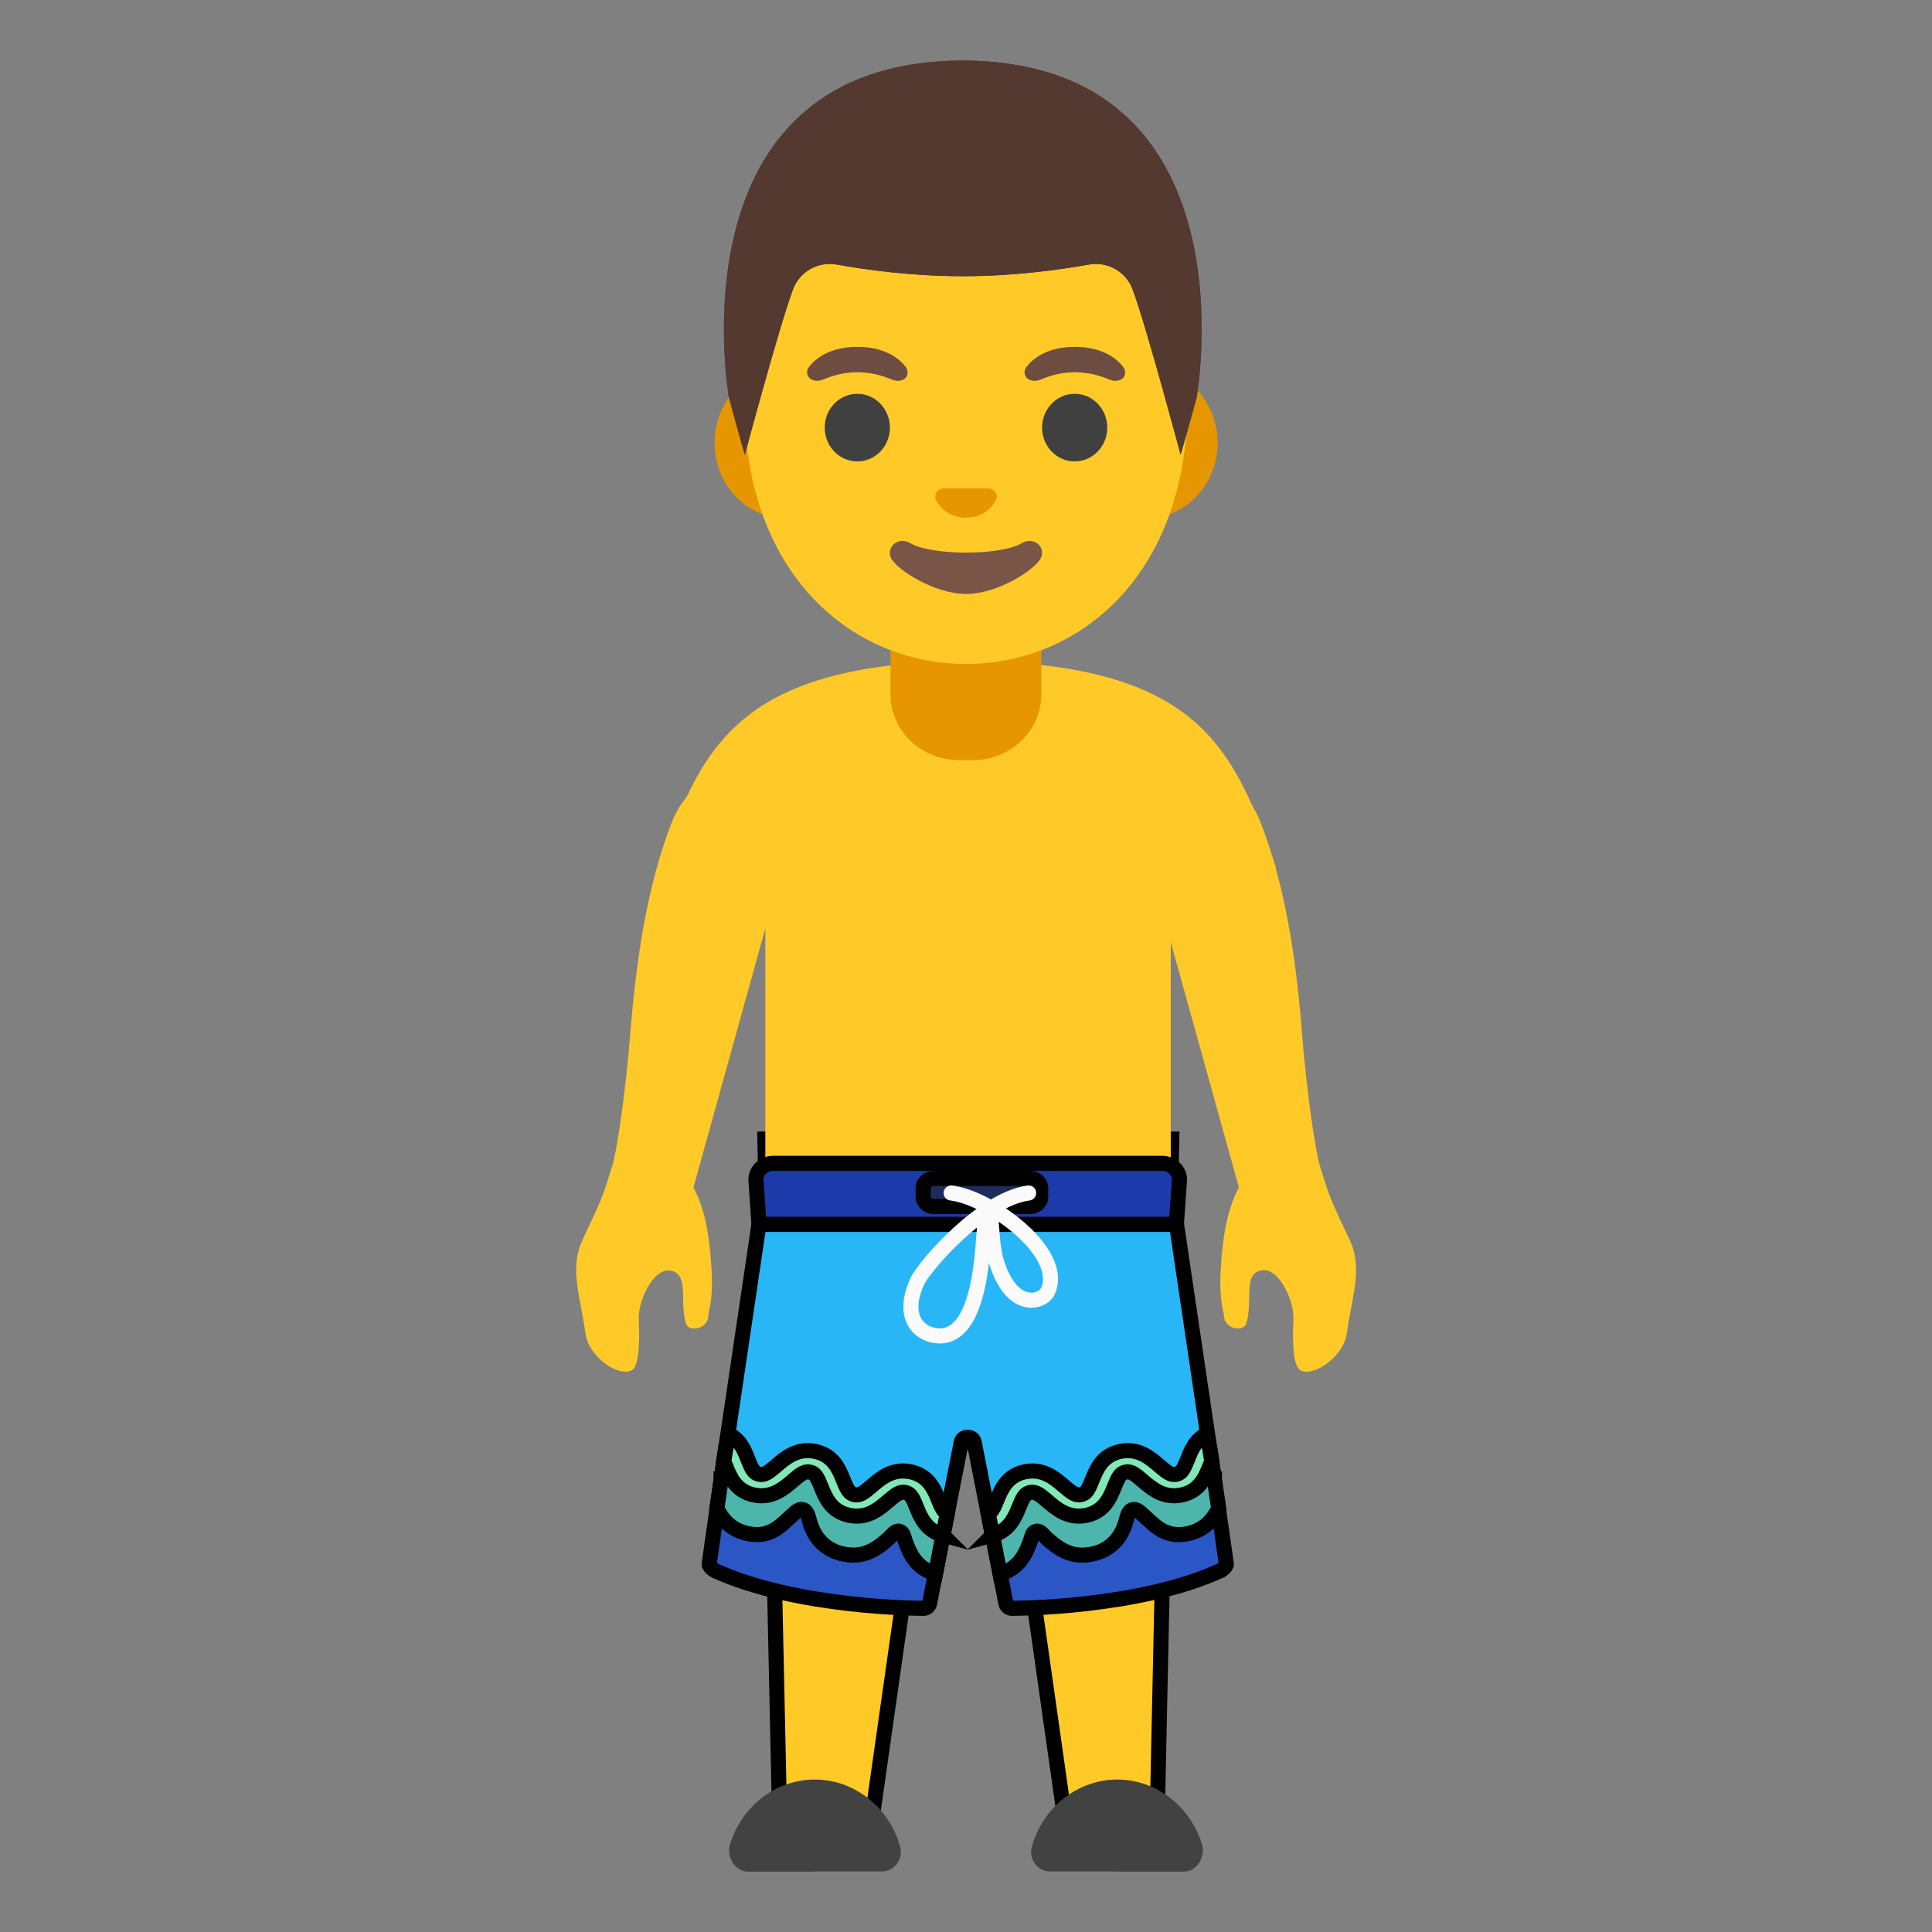 <svg version="1.1" id="Layer_1" xmlns="http://www.w3.org/2000/svg" xmlns:xlink="http://www.w3.org/1999/xlink" x="0px" y="0px"
	 viewBox="0 0 128 128" style="enable-background:new 0 0 128 128;" xml:space="preserve">
 <rect x="0" y="0" width="128" height="128" fill="#808080" stroke="none"/>
 <g>
  <title>Layer 1</title>
  <path fill="#FFCA28" d="m86.56,90.88c-0.18,0 -0.34,-0.05 -0.46,-0.14c-0.53,-0.4 -0.44,-2.61 -0.41,-3.34c0.04,-1 -0.53,-2.23 -1.08,-2.81c-0.28,-0.29 -0.58,-0.44 -0.88,-0.44l-0.04,0l-0.11,0.01l-0.13,0.04c-0.67,0.15 -0.68,0.98 -0.69,1.79c-0.01,0.56 -0.02,1.18 -0.2,1.71c-0.1,0.3 -0.47,0.31 -0.54,0.31c-0.44,0 -0.92,-0.28 -0.94,-0.9c0,-0.08 -0.02,-0.18 -0.06,-0.33c-0.07,-0.35 -0.23,-1.07 -0.15,-2.54c0.1,-1.76 0.31,-3.77 1.11,-5.38l0.1,-0.19l-5.36,-19.3l-2.1,-6.87c0.76,-0.4 2.6,-1.25 4.45,-1.25c2.15,0 3.66,1.14 4.5,3.38c1.38,3.6 2.23,7.95 2.68,13.7c0.35,4.42 0.94,8.1 1.21,8.96c0.08,0.25 0.24,0.76 0.24,0.76c0.31,1.01 0.43,1.39 1.72,4.1c0.68,1.43 0.41,2.87 0.09,4.54c-0.11,0.56 -0.21,1.12 -0.29,1.7c-0.19,1.27 -1.67,2.49 -2.66,2.49z" id="arm_3_"/>
  <path fill="#FFCA28" d="m41.44,90.88c-0.99,0 -2.47,-1.23 -2.64,-2.48c-0.08,-0.59 -0.19,-1.16 -0.29,-1.7c-0.32,-1.67 -0.59,-3.12 0.08,-4.55c1.28,-2.69 1.41,-3.1 1.71,-4.07c0.07,-0.22 0.14,-0.47 0.25,-0.78c0.27,-0.81 0.86,-4.47 1.22,-8.96c0.46,-5.76 1.31,-10.11 2.67,-13.69c0.85,-2.24 2.37,-3.37 4.51,-3.37c1.86,0 3.7,0.85 4.45,1.24l-2.1,6.85l-5.36,19.31l0.1,0.19c0.81,1.61 1.01,3.62 1.11,5.38c0.07,1.47 -0.08,2.19 -0.16,2.54c-0.03,0.15 -0.05,0.25 -0.05,0.33c-0.03,0.62 -0.51,0.9 -0.94,0.9c-0.28,0 -0.48,-0.11 -0.54,-0.31c-0.18,-0.52 -0.19,-1.15 -0.2,-1.7c-0.01,-0.81 -0.03,-1.65 -0.77,-1.82c0,0 -0.18,-0.02 -0.18,-0.02c-0.33,0 -0.62,0.15 -0.91,0.44c-0.55,0.57 -1.12,1.81 -1.08,2.8c0.03,0.73 0.12,2.94 -0.42,3.35c-0.12,0.08 -0.28,0.12 -0.46,0.12z" id="arm_2_"/>
  <path stroke="null" id="svg_13" fill="#FFCA28" d="m70.651,121.256l-4.979,-35.06c-0.145,-0.76 -0.783,-1.27 -1.508,-1.27s-1.363,0.51 -1.499,1.22l-4.999,35.11l-5.994,0.24l-0.996,-46.03l26.956,0l-0.986,46.03l-5.994,-0.24l0,0z"/>
  <g id="shoes_1_">
   <path id="svg_14" fill="#424242" d="m74.02,124l4.45,0c0.82,-0.02 1.41,-0.96 1.17,-1.78c-0.74,-2.49 -2.99,-4.32 -5.62,-4.32c-2.68,0 -4.96,1.9 -5.66,4.46c-0.22,0.82 0.39,1.63 1.21,1.63l4.45,0l0,0.01z"/>
   <path id="svg_15" fill="#424242" d="m53.98,124l-4.45,0c-0.82,-0.02 -1.41,-0.96 -1.17,-1.78c0.74,-2.49 2.99,-4.32 5.62,-4.32c2.68,0 4.96,1.9 5.66,4.46c0.22,0.82 -0.39,1.63 -1.21,1.63l-4.45,0l0,0.01z"/>
  </g>
  <path fill="#FFCA28" d="m73.354,44.87c-2.312,-0.64 -5.353,-1.06 -9.152,-1.06l-0.077,0l-0.077,0c-3.799,0 -6.888,0.42 -9.18,1.06c-7.243,2.01 -9.075,6.56 -11.233,12.65l7.07,3.2l0,17.28l26.86,0l0,-17.28l6.984,-3.2c-2.158,-6.09 -3.952,-10.64 -11.195,-12.65l-0,0z" id="shirt_2_"/>
  <path fill="#E59600" d="m64,40.72l-5,0l0,5.3c0,2.4 2.03,4.34 4.54,4.34l0.91,0c2.51,0 4.54,-1.94 4.54,-4.34l0,-5.3l-4.99,0z" id="neck_4_"/>
  <path fill="#E59600" d="m75.97,24.34l-3.23,0l-17.48,0l-3.23,0c-2.58,0 -4.69,2.25 -4.69,5s2.11,5 4.69,5l3.23,0l17.49,0l3.23,0c2.58,0 4.69,-2.25 4.69,-5s-2.11,-5 -4.7,-5z" id="ears"/>
  <path fill="#FFCA28" d="m64,6.66l0,0l0,0c-7.62,0 -14.69,8.15 -14.69,19.89c0,11.67 7.28,17.44 14.69,17.44s14.69,-5.77 14.69,-17.44c0,-11.74 -7.07,-19.89 -14.69,-19.89z" id="head"/>
  <g stroke-opacity="0" stroke="#0f0f00" fill="#543930" id="hairGroup_3_">
   <path fill="#543930" d="m63.793,4.01l0,0c0,0 -0.01,0 0,0c-0.01,0 -0.01,0 -0.01,0l0,0c-19.47,0.1 -15.48,22.34 -15.48,22.34s1.05,3.85 1.05,3.77c0,0 2.31,-8.61 3.19,-10.95c0.44,-1.18 1.67,-1.87 2.91,-1.64c1.91,0.34 4.95,0.77 8.3,0.77c0.01,0 0.02,0 0.04,0c0.01,0 0.02,0 0.04,0c3.35,0 6.39,-0.43 8.3,-0.77c1.24,-0.23 2.47,0.46 2.91,1.64c0.88,2.34 3.18,10.95 3.18,10.95c0,0.08 1.06,-3.77 1.06,-3.77s3.98,-22.24 -15.49,-22.34z" id="hair_5_"/>
   <path fill="#543930" d="m79.273,26.35c0,0 3.99,-22.24 -15.48,-22.34l0,0c0,0 0,0 -0.01,0l0,0c0,0 0,0 -0.01,0l0,0c-0.3,0 -0.6,0.01 -0.89,0.02c-0.58,0.03 -1.14,0.07 -1.68,0.13c-0.01,0 -0.01,0 -0.02,0c-0.04,0.01 -0.08,0.01 -0.11,0.01c-16.38,2.07 -12.78,22.18 -12.78,22.18s1.05,3.85 1.05,3.77c0,0 2.31,-8.61 3.19,-10.95c0.44,-1.18 1.67,-1.87 2.91,-1.64c1.91,0.34 4.95,0.77 8.3,0.77c0.01,0 0.02,0 0.04,0c0.01,0 0.02,0 0.04,0c3.35,0 6.39,-0.43 8.3,-0.77c1.24,-0.23 2.47,0.46 2.91,1.64c0.88,2.34 3.18,10.95 3.18,10.95c-0.01,0.08 1.06,-3.77 1.06,-3.77z" id="hairHighlights"/>
  </g>
  <path fill="#795548" d="m67.69,35.99c-1.4,0.83 -5.97,0.83 -7.37,0c-0.8,-0.48 -1.62,0.25 -1.29,0.98c0.33,0.72 2.82,2.38 4.98,2.38c2.16,0 4.62,-1.66 4.95,-2.38c0.34,-0.73 -0.47,-1.46 -1.27,-0.98z" id="mouth_4_"/>
  <path fill="#E59600" d="m65.69,32.4c-0.05,-0.02 -0.09,-0.03 -0.14,-0.04l-3.1,0c-0.05,0.01 -0.1,0.02 -0.14,0.04c-0.28,0.11 -0.44,0.4 -0.3,0.72s0.75,1.18 1.99,1.18c1.24,0 1.86,-0.87 1.99,-1.18c0.14,-0.31 -0.02,-0.6 -0.3,-0.72z" id="nose_4_"/>
  <g id="eyes_4_">
   <ellipse id="svg_16" fill="#404040" ry="2.24" rx="2.16" cy="28.33" cx="56.8"/>
   <ellipse id="svg_17" fill="#404040" ry="2.24" rx="2.16" cy="28.33" cx="71.2"/>
  </g>
  <g id="eyebrows_4_">
   <path id="svg_18" fill="#6D4C41" d="m68,24.32c0.41,-0.54 1.36,-1.34 3.21,-1.34s2.8,0.79 3.21,1.34c0.18,0.24 0.14,0.52 0.01,0.69c-0.12,0.16 -0.46,0.3 -0.84,0.17c-0.38,-0.13 -1.13,-0.51 -2.37,-0.52c-1.25,0.01 -1.99,0.39 -2.37,0.52c-0.38,0.13 -0.73,-0.01 -0.84,-0.17c-0.15,-0.18 -0.19,-0.45 -0.01,-0.69z"/>
   <path id="svg_19" fill="#6D4C41" d="m53.59,24.32c0.41,-0.54 1.36,-1.34 3.21,-1.34s2.8,0.79 3.21,1.34c0.18,0.24 0.14,0.52 0.01,0.69c-0.12,0.16 -0.46,0.3 -0.84,0.17c-0.38,-0.13 -1.13,-0.51 -2.37,-0.52c-1.25,0.01 -1.99,0.39 -2.37,0.52c-0.38,0.13 -0.73,-0.01 -0.84,-0.17c-0.15,-0.18 -0.19,-0.45 -0.01,-0.69z"/>
  </g>
  <path stroke="null" d="m77.948,81.116l-13.829,0l-0.006,0l-13.829,0l-2.47,16.663l14.843,3.004l1.028,-5.239c0.043,-0.217 0.237,-0.323 0.428,-0.321c0.194,-0.003 0.385,0.106 0.428,0.321l1.028,5.239l14.843,-3.004l-2.464,-16.663l-0,0z" fill="#29B6F6" id="svg_2"/>
  <path stroke="null" d="m78.145,78.125c-0.023,-0.587 -0.528,-1.05 -1.145,-1.05l-25.774,0c-0.617,0 -1.122,0.463 -1.145,1.05l0.203,2.991l27.655,0l0.206,-2.991l0,0l-0,0z" fill="#1C3AA9" id="svg_3"/>
  <path stroke="null" d="m47.771,98.084c0,0 -0.597,4.24 -0.785,5.518c-0.029,0.204 0.343,0.437 0.343,0.437c5.468,2.522 13.743,2.515 13.743,2.515c0.24,0.044 0.471,-0.098 0.514,-0.316c0.111,-0.572 0.226,-1.143 0.337,-1.715c0.114,-0.585 0.574,-2.926 0.688,-3.511l-14.84,-2.929l-0,0z" fill="#2A56C6" id="svg_4"/>
  <path stroke="null" d="m62.551,101.321c-0.977,-0.538 -1.365,-3.001 -2.519,-3.128s-2.159,1.876 -3.498,1.702c-1.339,-0.171 -1.271,-2.652 -2.736,-2.921c-1.328,-0.243 -2.544,1.971 -3.926,1.539c-0.951,-0.295 -0.671,-1.669 -1.859,-2.106l-0.517,3.531c0.323,0.66 0.877,1.415 2.042,1.666c1.525,0.326 2.247,-0.611 2.855,-1.133c0.171,-0.147 0.457,-0.479 0.708,-0.468c0.363,0.018 0.434,0.404 0.517,0.714c0.191,0.737 0.714,1.912 2.239,2.238c1.525,0.326 2.413,-0.507 3.018,-1.027c0.171,-0.147 0.428,-0.551 0.711,-0.481s0.271,0.354 0.403,0.693c0.263,0.68 0.637,1.741 1.99,2.132l0.571,-2.952l-0,0z" fill="#4DB6AC" id="svg_5"/>
  <path stroke="null" d="m62.474,101.711l0.28,-1.418c-0.211,-0.132 -0.371,-0.404 -0.571,-0.905c-0.274,-0.683 -0.648,-1.619 -1.845,-1.876c-1.196,-0.256 -1.993,0.429 -2.576,0.931c-0.548,0.471 -0.805,0.657 -1.154,0.582c-0.348,-0.075 -0.485,-0.344 -0.742,-0.986c-0.274,-0.683 -0.648,-1.619 -1.845,-1.876c-1.196,-0.256 -1.993,0.429 -2.576,0.931c-0.548,0.471 -0.805,0.655 -1.151,0.582c-0.348,-0.075 -0.485,-0.344 -0.742,-0.988c-0.228,-0.574 -0.5,-1.309 -1.302,-1.687l-0.303,1.819c0.046,0.101 0.091,0.215 0.146,0.347c0.274,0.683 0.648,1.619 1.845,1.876c1.196,0.256 1.993,-0.429 2.576,-0.931c0.548,-0.471 0.805,-0.657 1.151,-0.582c0.348,0.075 0.485,0.344 0.742,0.986c0.274,0.683 0.648,1.619 1.845,1.876c1.196,0.256 1.993,-0.429 2.576,-0.931c0.548,-0.471 0.805,-0.655 1.154,-0.582c0.348,0.075 0.488,0.344 0.745,0.988c0.26,0.66 0.651,1.552 1.748,1.845z" fill="#82E8B6" id="svg_6"/>
  <path stroke="null" d="m80.461,98.084c0,0 0.597,4.24 0.785,5.518c0.029,0.204 -0.343,0.437 -0.343,0.437c-5.468,2.522 -13.743,2.515 -13.743,2.515c-0.24,0.044 -0.471,-0.098 -0.514,-0.316c-0.111,-0.572 -0.226,-1.143 -0.337,-1.715c-0.114,-0.585 -0.574,-2.926 -0.688,-3.511l14.84,-2.929l0,0z" fill="#2A56C6" id="svg_7"/>
  <path stroke="null" d="m65.681,101.321c0.977,-0.538 1.365,-3.001 2.519,-3.128s2.159,1.876 3.498,1.702c1.339,-0.171 1.271,-2.652 2.736,-2.921c1.328,-0.243 2.544,1.971 3.926,1.539c0.951,-0.295 0.671,-1.669 1.859,-2.106l0.52,3.534c-0.323,0.66 -0.877,1.415 -2.042,1.666c-1.525,0.326 -2.247,-0.611 -2.855,-1.133c-0.171,-0.147 -0.457,-0.479 -0.708,-0.468c-0.363,0.018 -0.434,0.404 -0.517,0.714c-0.191,0.737 -0.714,1.912 -2.239,2.238c-1.525,0.326 -2.413,-0.507 -3.018,-1.027c-0.171,-0.147 -0.428,-0.551 -0.711,-0.481c-0.28,0.07 -0.271,0.354 -0.403,0.693c-0.263,0.68 -0.637,1.741 -1.99,2.132l-0.574,-2.954l0,0l-0,0z" fill="#4DB6AC" id="svg_8"/>
  <path stroke="null" d="m65.758,101.711l-0.28,-1.418c0.211,-0.132 0.371,-0.404 0.571,-0.905c0.274,-0.683 0.648,-1.619 1.845,-1.876c1.196,-0.256 1.993,0.429 2.576,0.931c0.548,0.471 0.805,0.657 1.154,0.582c0.348,-0.075 0.485,-0.344 0.742,-0.986c0.274,-0.683 0.648,-1.619 1.845,-1.876c1.196,-0.256 1.993,0.429 2.576,0.931c0.548,0.471 0.805,0.655 1.151,0.582c0.348,-0.075 0.485,-0.344 0.742,-0.988c0.228,-0.574 0.5,-1.309 1.302,-1.687l0.303,1.819c-0.046,0.101 -0.091,0.215 -0.146,0.347c-0.274,0.683 -0.648,1.619 -1.845,1.876c-1.196,0.256 -1.993,-0.429 -2.576,-0.931c-0.548,-0.471 -0.805,-0.657 -1.151,-0.582c-0.348,0.075 -0.485,0.344 -0.742,0.986c-0.274,0.683 -0.648,1.619 -1.845,1.876c-1.196,0.256 -1.993,-0.429 -2.576,-0.931c-0.548,-0.471 -0.805,-0.655 -1.154,-0.582c-0.348,0.075 -0.488,0.344 -0.745,0.988c-0.26,0.66 -0.651,1.552 -1.748,1.845z" fill="#82E8B6" id="svg_9"/>
  <path stroke="null" d="m68.236,79.939l-6.362,0c-0.394,0 -0.714,-0.29 -0.714,-0.647l0,-0.574c0,-0.354 0.32,-0.647 0.714,-0.647l6.362,0c0.394,0 0.714,0.29 0.714,0.647l0,0.574c0,0.357 -0.323,0.647 -0.714,0.647z" opacity="0.57" fill="#212121" id="svg_10"/>
  <path stroke="#FAFAFA" d="m63.017,79.039c2.581,0.308 7.578,3.95 6.408,6.506c-0.351,0.768 -2.436,1.374 -3.435,-2.052c-0.377,-1.294 -0.203,-3.221 -0.583,-3.291c-0.38,-0.07 0.134,7.562 -2.747,8.263c-1.091,0.266 -3.17,-0.603 -1.927,-3.498c0.44,-1.027 4.337,-5.526 7.416,-5.927" fill="none" stroke-linecap="round" stroke-miterlimit="10" id="svg_11"/>
 </g>

</svg>
